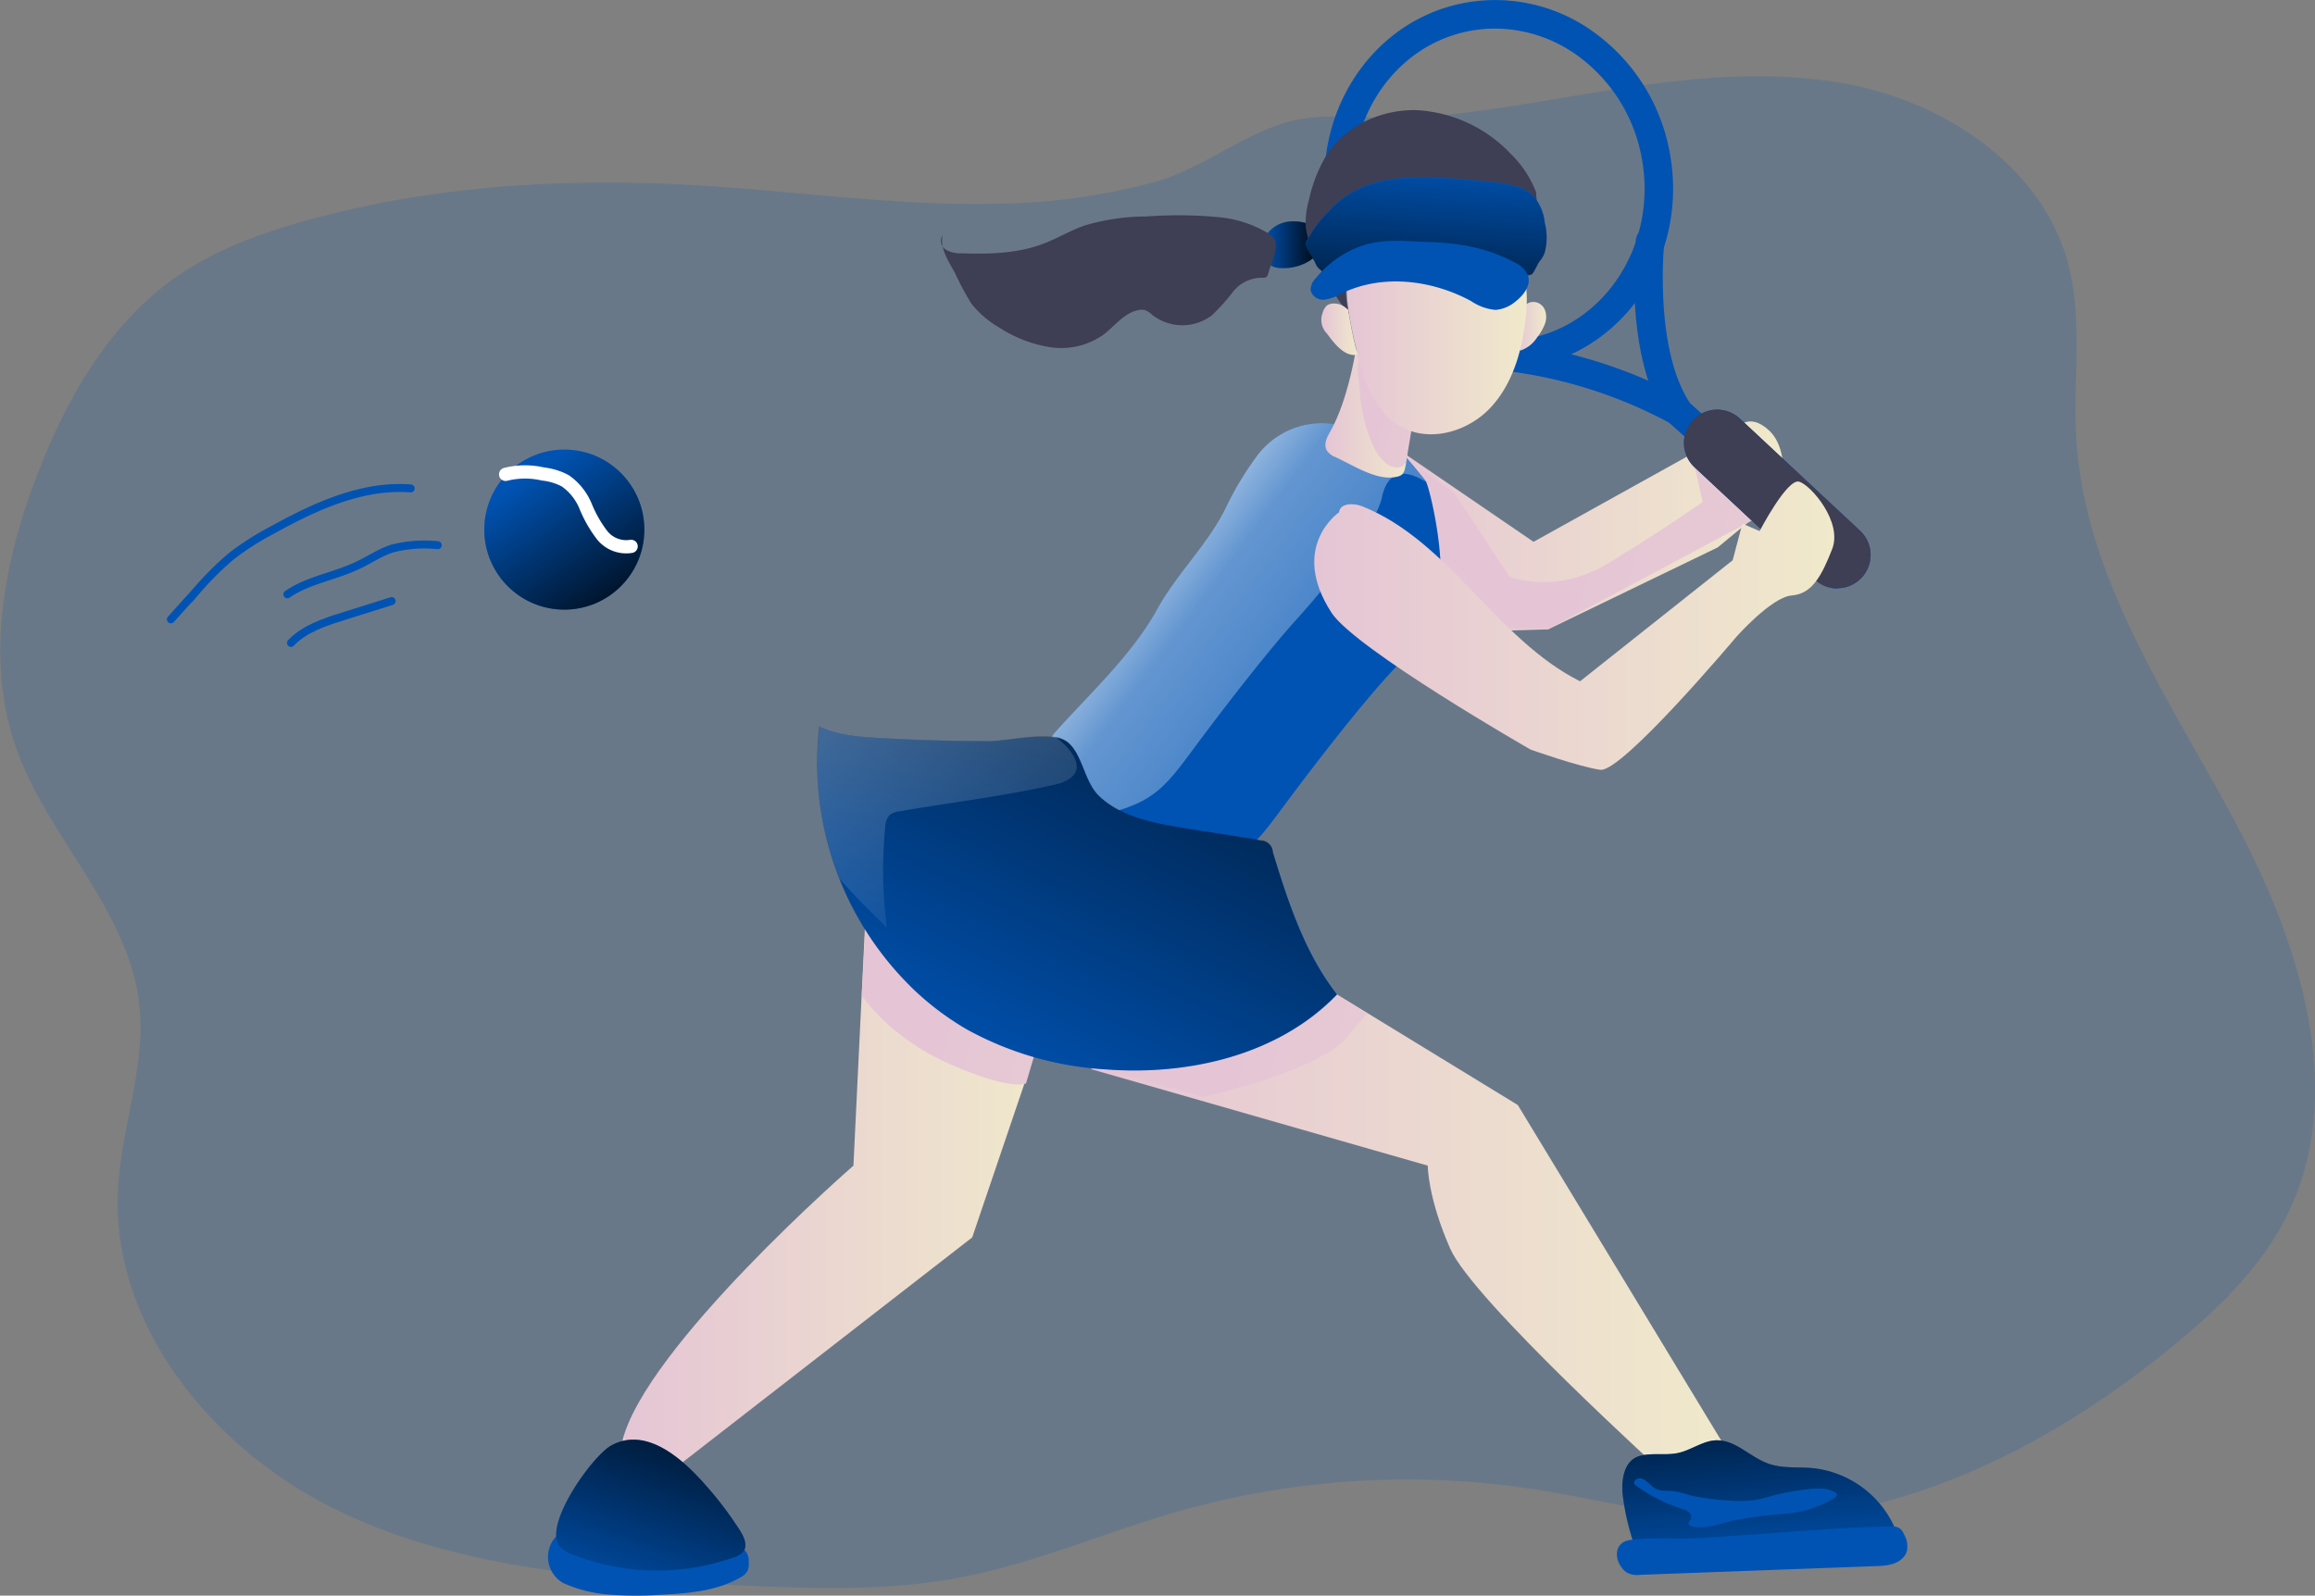 <svg id="Layer_1" data-name="Layer 1" xmlns="http://www.w3.org/2000/svg" xmlns:xlink="http://www.w3.org/1999/xlink" viewBox="0 0 391.78 270.11"><rect x="0" y="0" width="391.78" height="270.11" fill="#808080" stroke="none"/><defs><linearGradient id="linear-gradient" x1="220.2" y1="110.58" x2="230.56" y2="110.58" gradientUnits="userSpaceOnUse"><stop offset="0" stop-opacity="0"/><stop offset="0.99"/></linearGradient><linearGradient id="linear-gradient-2" x1="111.82" y1="267.15" x2="185.16" y2="267.15" gradientUnits="userSpaceOnUse"><stop offset="0" stop-color="#e5c5d5"/><stop offset="0.42" stop-color="#ead4d1"/><stop offset="1" stop-color="#f0e9cb"/></linearGradient><linearGradient id="linear-gradient-3" x1="166.7" y1="238.13" x2="304.22" y2="274.64" xlink:href="#linear-gradient-2"/><linearGradient id="linear-gradient-4" x1="191.24" y1="275.6" x2="298.4" y2="275.6" xlink:href="#linear-gradient-2"/><linearGradient id="linear-gradient-5" x1="215.99" y1="244.05" x2="381.3" y2="287.95" xlink:href="#linear-gradient-2"/><linearGradient id="linear-gradient-6" x1="237.03" y1="158.15" x2="308.41" y2="158.15" xlink:href="#linear-gradient-2"/><linearGradient id="linear-gradient-7" x1="273.12" y1="161.95" x2="506.32" y2="223.87" xlink:href="#linear-gradient-2"/><linearGradient id="linear-gradient-8" x1="263.14" y1="124.38" x2="268.26" y2="124.38" xlink:href="#linear-gradient-2"/><linearGradient id="linear-gradient-9" x1="264.88" y1="214.17" x2="167.93" y2="141.98" gradientUnits="userSpaceOnUse"><stop offset="0.02" stop-color="#fff" stop-opacity="0"/><stop offset="0.58" stop-color="#fff" stop-opacity="0.39"/><stop offset="0.68" stop-color="#fff" stop-opacity="0.68"/><stop offset="1" stop-color="#fff"/></linearGradient><linearGradient id="linear-gradient-10" x1="230.87" y1="139.09" x2="245.26" y2="139.09" xlink:href="#linear-gradient-2"/><linearGradient id="linear-gradient-11" x1="240.51" y1="138.87" x2="289.51" y2="151.88" xlink:href="#linear-gradient-2"/><linearGradient id="linear-gradient-12" x1="228.99" y1="175.07" x2="317" y2="175.07" xlink:href="#linear-gradient-2"/><linearGradient id="linear-gradient-13" x1="169.91" y1="252.9" x2="226.15" y2="140.7" xlink:href="#linear-gradient"/><linearGradient id="linear-gradient-14" x1="112.13" y1="343.23" x2="126.68" y2="299.3" xlink:href="#linear-gradient"/><linearGradient id="linear-gradient-15" x1="305.35" y1="336.16" x2="301.15" y2="292.72" xlink:href="#linear-gradient"/><linearGradient id="linear-gradient-16" x1="89.24" y1="80.54" x2="108.13" y2="108.03" xlink:href="#linear-gradient"/><linearGradient id="linear-gradient-17" x1="234.42" y1="123.94" x2="264.96" y2="123.94" xlink:href="#linear-gradient-2"/><linearGradient id="linear-gradient-18" x1="230.19" y1="124.88" x2="236.28" y2="124.88" xlink:href="#linear-gradient-2"/><linearGradient id="linear-gradient-19" x1="248.87" y1="95.5" x2="246.21" y2="134.82" xlink:href="#linear-gradient"/><linearGradient id="linear-gradient-20" x1="179.89" y1="234.35" x2="126.45" y2="109.28" xlink:href="#linear-gradient-9"/></defs><title>Tennis Girl</title><path d="M176.81,103.6c-17.41.56-34.75-2-52.14-3.07-22.29-1.32-44.91,0-66.42,6-7.78,2.18-15.49,5-22.09,9.67-11,7.79-18.11,20-23,32.6-5.9,15-9.2,31.91-3.82,47.07s19.11,27.4,20.82,43.5c1.11,10.39-3.07,20.6-3.62,31-1.23,23.13,16,44.09,36.81,54.29s44.64,11.79,67.79,12.86c12.7.58,25.54,1.05,38-1.33s24.28-7.56,36.51-11.08a141.52,141.52,0,0,1,60.12-3.91c10.81,1.63,21.46,4.52,32.38,5.16,27.95,1.63,54.9-11.78,76.48-29.61,7.4-6.11,14.49-12.95,18.82-21.51,10.63-21,2.34-46.51-8.78-67.25s-25.34-41.15-26.72-64.64c-.58-9.89,1.17-20-1.39-29.6-4.23-15.77-19.67-26.53-35.64-30s-32.55-.92-48.66,1.76c-8.58,1.43-17.2,2.94-25.89,3.53-7.44.51-15.62-1.24-22.67,1-7.41,2.35-13.87,7.7-21.68,9.91A105.61,105.61,0,0,1,176.81,103.6Z" transform="translate(-6.57 -69.16)" fill="#0053b3" opacity="0.18" style="isolation:isolate"/><path d="M229.09,107.52a7.8,7.8,0,0,0-4.38-.85,5.37,5.37,0,0,0-3.8,2.2,4.06,4.06,0,0,0-.19,4.28,2.73,2.73,0,0,0,1.13,1.08,3.84,3.84,0,0,0,1.68.31,8.17,8.17,0,0,0,4.82-1.34C230.34,111.79,231.76,108.83,229.09,107.52Z" transform="translate(-6.57 -69.16)" fill="#0053b3"/><path d="M229.09,107.52a7.8,7.8,0,0,0-4.38-.85,5.37,5.37,0,0,0-3.8,2.2,4.06,4.06,0,0,0-.19,4.28,2.73,2.73,0,0,0,1.13,1.08,3.84,3.84,0,0,0,1.68.31,8.17,8.17,0,0,0,4.82-1.34C230.34,111.79,231.76,108.83,229.09,107.52Z" transform="translate(-6.57 -69.16)" fill="url(#linear-gradient)"/><path d="M153.24,220.12,151,266.48s-35.34,30.78-39.14,46.74L121.7,317l49.4-38.37,14.06-41.42S174.14,208.34,153.24,220.12Z" transform="translate(-6.57 -69.16)" fill="url(#linear-gradient-2)"/><path d="M152.41,237.65s4.48,7.06,15,11.68,12.8,3.22,12.8,3.22l1.82-6.16-28.82-23.64Z" transform="translate(-6.57 -69.16)" fill="url(#linear-gradient-3)"/><path d="M224.3,232.28l39.14,23.94,35,57.75-9.88,4.94S255.84,289.28,252,280.54s-3.8-14.06-3.8-14.06l-57-16.34Z" transform="translate(-6.57 -69.16)" fill="url(#linear-gradient-4)"/><path d="M210.19,254.86s18.05-4,23.71-9.45l4-4.61-9-5.67-23.72,5.67L194,247.09l-.39,3.08Z" transform="translate(-6.57 -69.16)" fill="url(#linear-gradient-5)"/><path d="M242.87,145l23.23,15.88,34.2-19s2.09-3.23,5.7.19,2.09,10.83,2.09,10.83l-10.83,8.93-28.69,13.87-6.84.19L237,165.78S240.16,145.62,242.87,145Z" transform="translate(-6.57 -69.16)" fill="url(#linear-gradient-6)"/><path d="M252.58,152.45,262,166.72s7.55,3.35,16.78-2.24,15.95-10.35,15.95-10.35l-1.33-5.87,10.85,8.38-35.64,19H253l-6.15-27.14Z" transform="translate(-6.57 -69.16)" fill="url(#linear-gradient-7)"/><path d="M260.85,131.69c-14.05,0-26.75-10.7-29.59-25.86-3.16-17,7.24-33.22,23.2-36.19a28.4,28.4,0,0,1,22.22,5.24A32.18,32.18,0,0,1,289.15,95h0c3.17,17-7.24,33.22-23.19,36.2A28.66,28.66,0,0,1,260.85,131.69ZM259.6,74a23.42,23.42,0,0,0-4.25.39c-13.35,2.5-22,16.21-19.35,30.57s15.72,24,29.07,21.54,22-16.21,19.34-30.57h0a27.38,27.38,0,0,0-10.59-17.15A23.93,23.93,0,0,0,259.6,74Z" transform="translate(-6.57 -69.16)" fill="#0053b3"/><path d="M298.61,146.45l-9.22-5.55a78.27,78.27,0,0,0-29.24-9.09,2.41,2.41,0,0,1,.49-4.8,84.45,84.45,0,0,1,24.88,6.59c-3.45-10.5-2.18-23.17-2.11-23.82a2.41,2.41,0,0,1,4.8.5c0,.18-1.79,17.89,4.43,27.22Z" transform="translate(-6.57 -69.16)" fill="#0053b3"/><path d="M266,120.27a2.14,2.14,0,0,1,2,1.31,3.35,3.35,0,0,1,0,2.47,8.24,8.24,0,0,1-1.27,2.18,5.41,5.41,0,0,1-2.7,2.22.61.61,0,0,1-.33,0,.57.57,0,0,1-.27-.3,3.74,3.74,0,0,1-.3-1.4C263.06,124.85,263.3,120.42,266,120.27Z" transform="translate(-6.57 -69.16)" fill="url(#linear-gradient-8)"/><path d="M317,165a2.38,2.38,0,0,1-1.61-.62l-28.2-25.33a2.41,2.41,0,1,1,3.23-3.59l28.2,25.34A2.41,2.41,0,0,1,317,165Z" transform="translate(-6.57 -69.16)" fill="#0053b3"/><path d="M317.55,168.78a5.6,5.6,0,0,1-3.83-1.51l-20.36-19A5.62,5.62,0,1,1,301,140l20.36,19a5.63,5.63,0,0,1-3.84,9.74Z" transform="translate(-6.57 -69.16)" fill="#0053b3"/><path d="M317.55,168.78a5.6,5.6,0,0,1-3.83-1.51l-20.36-19A5.62,5.62,0,1,1,301,140l20.36,19a5.63,5.63,0,0,1-3.84,9.74Z" transform="translate(-6.57 -69.16)" fill="#3e3e54"/><path d="M297,145.77" transform="translate(-6.57 -69.16)" fill="none" stroke="#0053b3" stroke-linecap="round" stroke-miterlimit="10" stroke-width="8.03"/><path d="M266.54,101.73a18.15,18.15,0,0,0-4.33-6.56,23.73,23.73,0,0,0-15.8-7.36c-5.95-.19-12.07,2.57-15.32,7.56a24.85,24.85,0,0,0-3,7.66,13.88,13.88,0,0,0-.54,4.61,15.29,15.29,0,0,0,1.32,4.4A41.18,41.18,0,0,0,235,122.49c-1.09-3.14-.88-7.26,1.25-9.82a15.11,15.11,0,0,1,8.52-4.83,14,14,0,0,1,6.63,0,21.31,21.31,0,0,1,5.38,2.63l5.88,3.59c1.65,1,2.83,2,3.68-.25a20.71,20.71,0,0,0,1-6.15C267.42,105.61,266.54,103.67,266.54,101.73Z" transform="translate(-6.57 -69.16)" fill="#3e3e54"/><path d="M212.74,105.92a71.78,71.78,0,0,0-12.18-.11,36.55,36.55,0,0,0-10.38,1.51c-2.46.85-4.71,2.22-7.14,3.14-4.34,1.62-9.09,1.74-13.72,1.58a4.89,4.89,0,0,1-2.7-.63,1.75,1.75,0,0,1-.53-2.43c-.49,2.25,1,4.37,2.1,6.39a46.14,46.14,0,0,0,2.75,5.15,16.44,16.44,0,0,0,4.78,4.11,22,22,0,0,0,8.63,3.31,12.36,12.36,0,0,0,8.86-2.06c2-1.47,3.56-3.74,6-4.22a2.31,2.31,0,0,1,1.14,0,3.72,3.72,0,0,1,1.24.82,8.28,8.28,0,0,0,10.07.06,34.57,34.57,0,0,0,3.59-4,6.2,6.2,0,0,1,4.6-2.36c.39,0,.84.07,1.11-.21a1.33,1.33,0,0,0,.24-.51c.39-1.41,1.29-3.27,1.31-4.74,0-1.29-.62-1.62-1.73-2.31A19.73,19.73,0,0,0,212.74,105.92Z" transform="translate(-6.57 -69.16)" fill="#3e3e54"/><path d="M235.32,141.74A13.71,13.71,0,0,0,219.55,146a52.67,52.67,0,0,0-5.51,9.06c-3,6.19-8.26,11.11-11.59,17.15-4.36,7.91-11.47,14.33-17.48,21.09-2.24,2.52,1.59,7.74,2.44,10.89A18.22,18.22,0,0,0,209,216.82c8-2,9.94-4.61,14.78-11.14,4.57-6.18,12.49-16.48,17.67-22.14,3.37-3.7,7.5-7.21,8.51-12.1,1.6-7.66-1.56-20.05-2.09-20.81-.38-.56-4.32-5.39-4.95-5.67C240.37,143.85,237.87,142.73,235.32,141.74Z" transform="translate(-6.57 -69.16)" fill="#0053b3"/><path d="M235.32,141.74A13.71,13.71,0,0,0,219.55,146a52.67,52.67,0,0,0-5.51,9.06c-3,6.19-8.26,11.11-11.59,17.15-4.36,7.91-11.47,14.33-17.48,21.09-2.24,2.52,1.59,7.74,2.44,10.89,2.43,9.06-2.61,5,6.49,2.7,8-2,9.94-4.6,14.78-11.14,4.57-6.17,12.49-16.47,17.67-22.14,3.37-3.69,13-15.25,14.06-20.14,1.59-7.66,7.94-2.11,7.41-2.87-.38-.56-4.32-5.39-4.95-5.67C240.37,143.85,237.87,142.73,235.32,141.74Z" transform="translate(-6.57 -69.16)" fill="url(#linear-gradient-9)"/><path d="M236.07,128.17c-.78,4.52-2.16,10.14-4.42,14.13-.52.92-1.07,2-.6,3a2.91,2.91,0,0,0,1.53,1.24c3.12,1.43,7.09,4.12,10.41,3.32a2,2,0,0,0,.88-.39,2.05,2.05,0,0,0,.47-1c.42-1.59.45-5.53.85-7.12a1.25,1.25,0,0,0,0-.74,1.27,1.27,0,0,0-.58-.59c-3-2-3.91-5.23-5.84-8.34C238.39,131,236.16,129,236.07,128.17Z" transform="translate(-6.57 -69.16)" fill="url(#linear-gradient-10)"/><path d="M238.78,144.27a9.13,9.13,0,0,0,2.25,3.25c.92.78,2.48,1.18,3.22.24a2.8,2.8,0,0,0,.44-1.3l.9-5.42a7.61,7.61,0,0,0,.13-2.47,6.65,6.65,0,0,0-1-2.29,26.69,26.69,0,0,0-4.56-5.59,6.27,6.27,0,0,0-1.33-1c-3.51-1.83-2.31,3.52-2.16,5.41A27.64,27.64,0,0,0,238.78,144.27Z" transform="translate(-6.57 -69.16)" fill="url(#linear-gradient-11)"/><path d="M233.19,155.87c.15-1.57,2.47-1.58,3.93-1,14.73,5.89,22.67,22.5,36.85,29.62L299.8,164l1.64-6.2,2.92,1.26s4.68-9,6.71-8.36,7.35,6.84,5.57,11.4-3.42,7.6-6.84,7.86-9.37,7-9.37,7S281.05,200,277.38,199.47s-11.78-3.42-11.78-3.42-29.67-17-33.7-23.18C224.67,161.68,233.19,155.87,233.19,155.87Z" transform="translate(-6.57 -69.16)" fill="url(#linear-gradient-12)"/><path d="M174,194.63q-9.19,0-18.39-.54c-3.53-.19-7.16-.45-10.35-2a53.25,53.25,0,0,0,16.39,45,48.11,48.11,0,0,0,8.51,6.31,55.24,55.24,0,0,0,23.53,6.79c14.13,1.08,29.33-2.46,39.16-12.68-5.44-7-8.24-15.58-10.84-24a2.07,2.07,0,0,0-2-2l-12.65-2c-5.22-.84-10.77-1.84-14.65-5.43-2.65-2.46-2.88-7.22-5.48-9.26S177.24,194.65,174,194.63Z" transform="translate(-6.57 -69.16)" fill="#0053b3"/><path d="M232.8,237.49c-9.83,10.22-25,13.76-39.16,12.68a55.24,55.24,0,0,1-23.53-6.79,48.11,48.11,0,0,1-8.51-6.31,53.22,53.22,0,0,1-16.39-45c3.19,1.54,6.82,1.81,10.34,2q9.19.49,18.4.54c2.64,0,7.89-1.27,11.22-.69a4.43,4.43,0,0,1,2,.78c2.6,2,2.82,6.81,5.48,9.26,3.88,3.59,9.43,4.59,14.66,5.43l12.65,2a2.07,2.07,0,0,1,2,2C224.56,221.91,227.36,230.53,232.8,237.49Z" transform="translate(-6.57 -69.16)" fill="url(#linear-gradient-13)"/><path d="M101.22,330.83a5.14,5.14,0,0,0,2.36,1.52,38.94,38.94,0,0,0,27.18.44,3.2,3.2,0,0,0,1.67-1.06c.67-1,.07-2.36-.57-3.4a61,61,0,0,0-5.93-7.83c-3.76-4.28-10-10-16-6.6C106.7,315.79,98.54,327.23,101.22,330.83Z" transform="translate(-6.57 -69.16)" fill="#0053b3"/><path d="M109.2,339.06a59.55,59.55,0,0,0,9.06.07c4.73-.23,9.65-.61,13.71-3a2.87,2.87,0,0,0,1.09-1,3,3,0,0,0,.22-1.52,2.55,2.55,0,0,0-.64-2,2.7,2.7,0,0,0-2.22-.17,47.92,47.92,0,0,1-12,.35,29.91,29.91,0,0,1-8.89-1.44c-2-.76-3.93-2-6.09-2.19a3.34,3.34,0,0,0-1.26.08,3.1,3.1,0,0,0-.86.46,5,5,0,0,0-2,3.68,5.09,5.09,0,0,0,2.6,4.77A23.29,23.29,0,0,0,109.2,339.06Z" transform="translate(-6.57 -69.16)" fill="#0053b3"/><path d="M283.85,315.69c-2.59.88-3,4.38-2.59,7.09a41.82,41.82,0,0,0,2.91,10.59,299.5,299.5,0,0,0,40.28-2,3.54,3.54,0,0,0,2.71-1.18c.59-.91.22-2.11-.25-3.09a17.16,17.16,0,0,0-13.62-9.42c-2.4-.22-4.88.07-7.18-.67-3.7-1.18-6.34-4.95-10.43-3.83-1.75.48-3.27,1.52-5.08,1.93C288.43,315.6,285.9,315,283.85,315.69Z" transform="translate(-6.57 -69.16)" fill="#0053b3"/><path d="M101.22,330.83a5.14,5.14,0,0,0,2.36,1.52,38.94,38.94,0,0,0,27.18.44,3.2,3.2,0,0,0,1.67-1.06c.67-1,.07-2.36-.57-3.4a61,61,0,0,0-5.93-7.83c-3.76-4.28-10-10-16-6.6C106.7,315.79,98.54,327.23,101.22,330.83Z" transform="translate(-6.57 -69.16)" fill="url(#linear-gradient-14)"/><path d="M283.85,315.69c-2.59.88-3,4.38-2.59,7.09a41.82,41.82,0,0,0,2.91,10.59,299.5,299.5,0,0,0,40.28-2,3.54,3.54,0,0,0,2.71-1.18c.59-.91.22-2.11-.25-3.09a17.16,17.16,0,0,0-13.62-9.42c-2.4-.22-4.88.07-7.18-.67-3.7-1.18-6.34-4.95-10.43-3.83-1.75.48-3.27,1.52-5.08,1.93C288.43,315.6,285.9,315,283.85,315.69Z" transform="translate(-6.57 -69.16)" fill="url(#linear-gradient-15)"/><path d="M326.55,327.56a2.59,2.59,0,0,1,1.46.27,2.29,2.29,0,0,1,.75,1,4.09,4.09,0,0,1,.54,2.85,3,3,0,0,1-1,1.48c-1.23,1-2.92,1.06-4.49,1.12l-39.72,1.47a3.6,3.6,0,0,1-2.23-.4c-2.09-1.49-2.47-5,.48-5.48,3.37-.51,7.09-.13,10.5-.3,7.27-.35,14.53-1,21.79-1.45C318.57,327.83,322.56,327.63,326.55,327.56Z" transform="translate(-6.57 -69.16)" fill="#0053b3"/><path d="M298.75,323.14a21.84,21.84,0,0,0,4.85-.06c1.36-.22,2.68-.68,4-1a43.53,43.53,0,0,1,4.68-.79c1.68-.21,3.53-.39,4.92.57a.61.61,0,0,1,.2.19c.12.25-.13.52-.36.67a18.66,18.66,0,0,1-8.4,2.69,72.13,72.13,0,0,0-8.82,1.16c-2.26.55-4.55,1.49-6.83,1-.29-.06-.63-.21-.66-.5s.25-.48.37-.73a1,1,0,0,0-.32-1.2,3.29,3.29,0,0,0-1.21-.57,28.61,28.61,0,0,1-7.68-3.88.85.85,0,0,1-.39-.49.59.59,0,0,1,.23-.48c1.12-1,2.35.74,3.16,1.28,1,.69,1.85.46,3,.55,1.46.12,2.91.78,4.36,1A44.85,44.85,0,0,0,298.75,323.14Z" transform="translate(-6.57 -69.16)" fill="#0053b3"/><circle cx="95.5" cy="89.65" r="13.55" fill="#0053b3"/><circle cx="95.5" cy="89.65" r="13.55" fill="url(#linear-gradient-16)"/><path d="M92.14,149.46a13.41,13.41,0,0,1,6.33-.06,10.47,10.47,0,0,1,3.78,1.16,9.81,9.81,0,0,1,3.43,4.31,21.21,21.21,0,0,0,2.76,4.84,5.21,5.21,0,0,0,4.94,1.94" transform="translate(-6.57 -69.16)" fill="none" stroke="#fff" stroke-linecap="round" stroke-miterlimit="10" stroke-width="2.24"/><path d="M35.49,174l4.21-4.67a52.67,52.67,0,0,1,6-6,46.54,46.54,0,0,1,6.93-4.43c7.25-4,15.19-7.7,23.45-7.06" transform="translate(-6.57 -69.16)" fill="none" stroke="#0053b3" stroke-linecap="round" stroke-miterlimit="10" stroke-width="1.35"/><path d="M80.66,161.45A22.1,22.1,0,0,0,73,162c-2.13.67-4,2-6,2.91-3.86,1.83-8.29,2.44-11.8,4.86" transform="translate(-6.57 -69.16)" fill="none" stroke="#0053b3" stroke-linecap="round" stroke-miterlimit="10" stroke-width="1.35"/><path d="M55.81,178c2.29-2.41,5.61-3.49,8.78-4.49l8.26-2.6" transform="translate(-6.57 -69.16)" fill="none" stroke="#0053b3" stroke-linecap="round" stroke-miterlimit="10" stroke-width="1.35"/><path d="M264.72,123.49c-.65,5.37-2.28,10.87-6,14.78s-10,5.78-14.78,3.26c-4.38-2.29-6.44-7.38-7.6-12.19,0-.07,0-.13,0-.19a76.3,76.3,0,0,1-1.57-7.56c-.81-5.82-.23-11.66,5.65-14.57a18.64,18.64,0,0,1,20.14,2.66,13.34,13.34,0,0,1,3.19,4C265.16,116.68,265.12,120.18,264.72,123.49Z" transform="translate(-6.57 -69.16)" fill="url(#linear-gradient-17)"/><path d="M236.28,129.15a1.42,1.42,0,0,1-.76.09c-1.8-.18-3.18-2-4.38-3.61a3.28,3.28,0,0,1-.74-3.49A2.75,2.75,0,0,1,231,121a1.38,1.38,0,0,1,.67-.38,3,3,0,0,1,2.64.64,4.14,4.14,0,0,1,.43.35A76.3,76.3,0,0,0,236.28,129.15Z" transform="translate(-6.57 -69.16)" fill="url(#linear-gradient-18)"/><path d="M268,111.82a10,10,0,0,0,0-5,8.09,8.09,0,0,0-2-4.59c-1.68-1.61-4.46-2-7-2.29-6-.59-14.81-1.53-20.37.33a16.14,16.14,0,0,0-6.79,4.19,21.15,21.15,0,0,0-4.29,5.77c-.35.66,1.43,2.77,1.65,3.47a2.71,2.71,0,0,0,1.5,1.45c2.19,1,4.86.6,7.2.17s4.44-.61,6.72-.85,4.53-.39,6.8-.5c4.45-.2,8.84,1.39,13.28,1.66a1.71,1.71,0,0,0,1.1-.11c.3-.13,1.11-1.94,1.31-2.17A4.47,4.47,0,0,0,268,111.82Z" transform="translate(-6.57 -69.16)" fill="#0053b3"/><path d="M268,111.93a10,10,0,0,0,0-5,8,8,0,0,0-2-4.59c-1.68-1.61-4.46-2-7-2.29-6-.59-14.81-1.53-20.37.32a16.14,16.14,0,0,0-6.79,4.19,21.15,21.15,0,0,0-4.29,5.77c-.35.67,1.43,2.77,1.65,3.47a2.67,2.67,0,0,0,1.5,1.45c2.19,1.06,4.86.6,7.2.18s4.44-.62,6.72-.85,4.53-.4,6.8-.5c4.45-.21,8.84,1.38,13.28,1.65a1.65,1.65,0,0,0,1.1-.1c.3-.13,1.11-2,1.31-2.18A4.44,4.44,0,0,0,268,111.93Z" transform="translate(-6.57 -69.16)" fill="url(#linear-gradient-19)"/><path d="M229.22,116.28a2.87,2.87,0,0,0-.86,2,2.18,2.18,0,0,0,2.36,1.61,8,8,0,0,0,2.94-1.07c6.82-3.31,15.19-2.31,21.86,1.3a8.71,8.71,0,0,0,4.15,1.5,6,6,0,0,0,3.44-1.47c1.39-1.08,2.66-2.84,2-4.49a4.47,4.47,0,0,0-2.24-2.08c-4.68-2.54-9.52-3.3-14.76-3.47-4.66-.15-8.49-.75-12.95,1.44A17.79,17.79,0,0,0,229.22,116.28Z" transform="translate(-6.57 -69.16)" fill="#0053b3"/><path d="M185,202c-8.59,1.95-17.48,3-26.16,4.49a3.25,3.25,0,0,0-1.77.69,3.18,3.18,0,0,0-.69,2,75.78,75.78,0,0,0,.27,17c-2.75-2.68-5.5-5.38-8-8.28a52.56,52.56,0,0,1-3.39-25.84c3.19,1.54,6.82,1.81,10.34,2q9.19.49,18.4.54c2.64,0,7.89-1.27,11.22-.69C188.85,196.69,191.09,200.61,185,202Z" transform="translate(-6.57 -69.16)" fill="url(#linear-gradient-20)"/></svg>